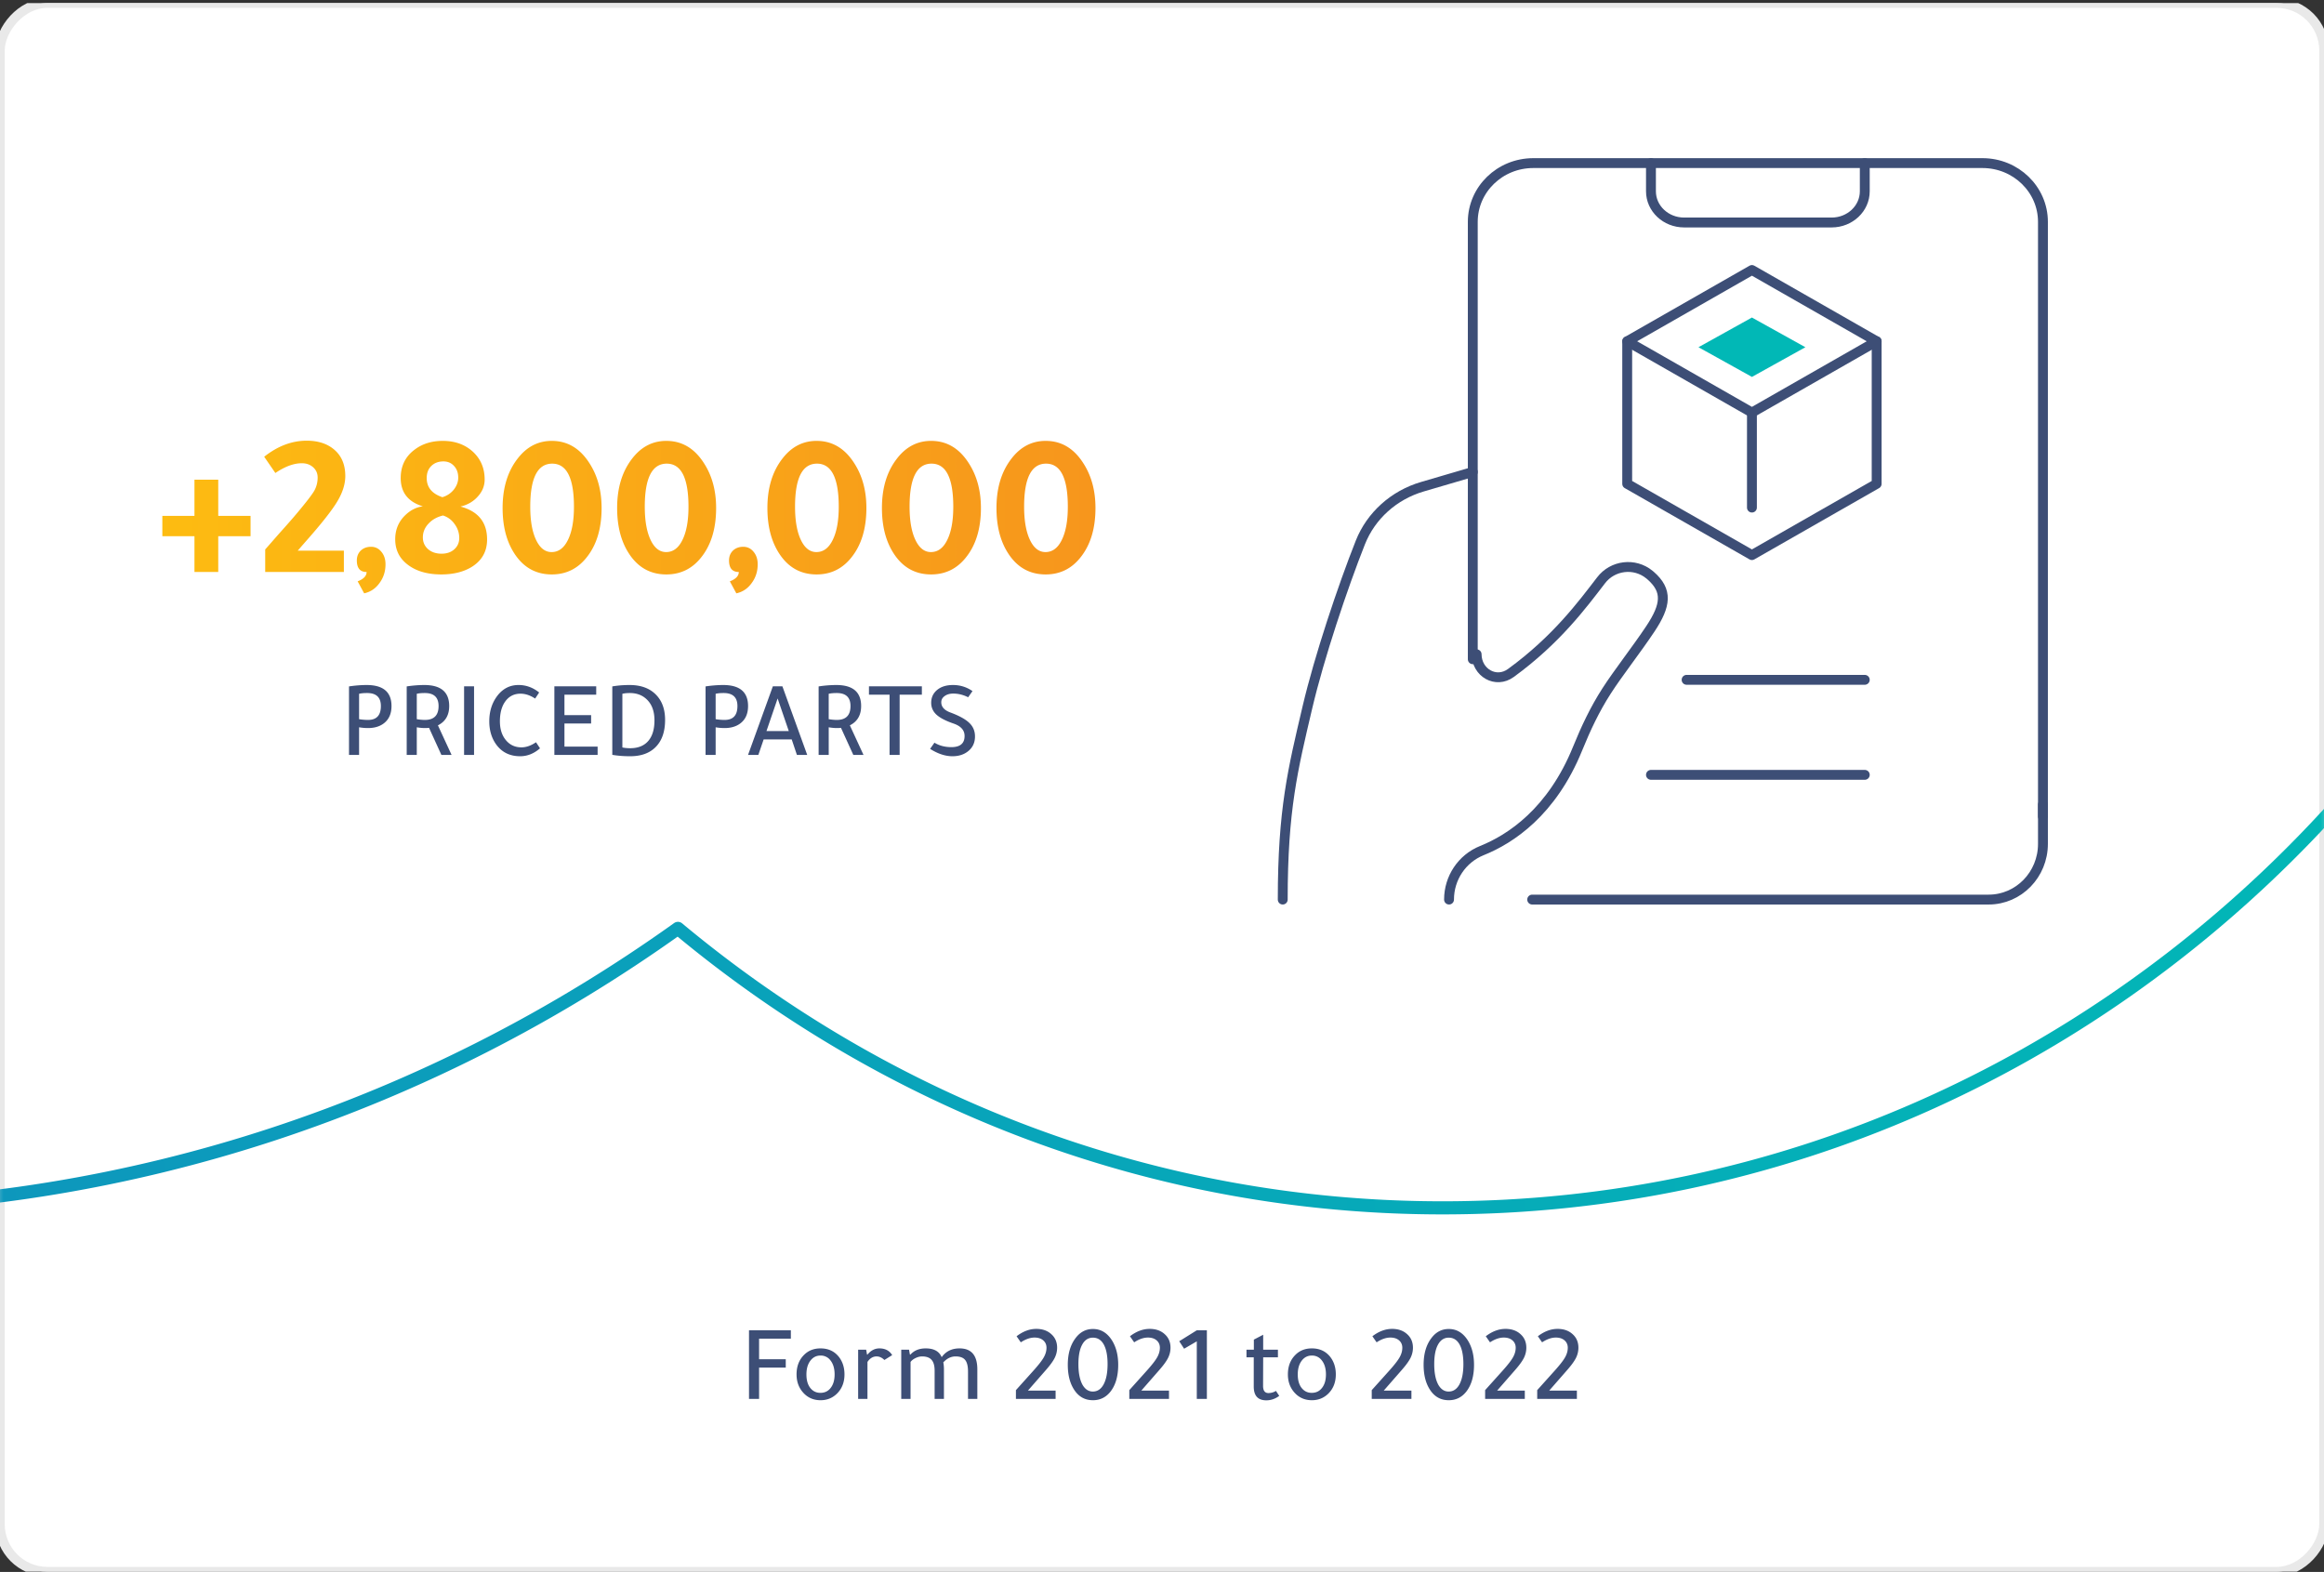 <svg width="343" height="232" viewBox="0 0 343 232" fill="none" xmlns="http://www.w3.org/2000/svg">
    <rect x="0" y="0" width="343" height="232" fill="#333333" stroke="none"/>
    <g clip-path="url(#n38z7h283a)">
        <rect width="343" height="231.492" rx="7" transform="matrix(-1 0 0 1 343 .46)" fill="#fff" stroke="#E9E9E9" stroke-width="1.4"/>
        <mask id="o3ce0lrupb" style="mask-type:luminance" maskUnits="userSpaceOnUse" x="-1" y="-1" width="345" height="234">
            <rect width="343" height="231.492" rx="7" transform="matrix(-1 0 0 1 343 .46)" fill="#fff" stroke="#fff" stroke-width="1.4"/>
        </mask>
        <g mask="url(#o3ce0lrupb)">
            <path d="M51.51 111.418v-10.112a17.789 17.789 0 0 1 2.592-.208c2.454 0 3.68 1.035 3.68 3.104 0 1.12-.373 1.968-1.12 2.544-.608.469-1.386.704-2.336.704a7.66 7.66 0 0 1-1.328-.112v4.08H51.51zm1.488-9.024v3.744c.427.075.87.112 1.328.112 1.259 0 1.888-.683 1.888-2.048 0-1.28-.677-1.92-2.032-1.92-.49 0-.885.037-1.184.112zm7.028 9.024v-10.112a17.789 17.789 0 0 1 2.592-.208c2.453 0 3.68 1.035 3.68 3.104 0 1.344-.555 2.293-1.664 2.848l2.016 4.368h-1.504l-1.824-4a4.357 4.357 0 0 1-.608.032c-.373 0-.773-.037-1.2-.112v4.08h-1.488zm1.488-9.024v3.744c.427.075.827.112 1.2.112 1.344 0 2.016-.683 2.016-2.048 0-1.28-.677-1.92-2.032-1.92-.49 0-.885.037-1.184.112zm8.453-1.104v10.128h-1.472V101.29h1.472zm9.735 9.152c-.896.779-1.872 1.168-2.928 1.168-1.536 0-2.725-.592-3.568-1.776-.661-.939-.992-2.064-.992-3.376 0-1.493.41-2.768 1.232-3.824.81-1.024 1.84-1.536 3.088-1.536 1.11 0 2.123.368 3.04 1.104l-.592.896c-.725-.48-1.445-.72-2.16-.72-.97 0-1.733.4-2.288 1.2-.501.725-.752 1.685-.752 2.88 0 1.184.315 2.133.944 2.848.576.661 1.323.992 2.24.992.693 0 1.408-.251 2.144-.752l.592.896zm2.118-9.152h6.176v1.232h-4.688v3.024h3.936v1.232h-3.936v3.408h4.896v1.232H81.82V101.29zm8.55.016c.8-.139 1.648-.208 2.544-.208 1.76 0 3.109.528 4.048 1.584.8.896 1.2 2.085 1.2 3.568 0 1.803-.502 3.173-1.504 4.112-.886.832-2.102 1.248-3.648 1.248-.96 0-1.84-.069-2.64-.208v-10.096zm1.488 9.008c.341.075.725.112 1.152.112 1.205 0 2.117-.384 2.736-1.152.565-.704.848-1.691.848-2.96 0-1.365-.395-2.411-1.184-3.136-.64-.597-1.456-.896-2.448-.896-.438 0-.806.037-1.104.112v7.92zm12.277 1.104v-10.112a17.795 17.795 0 0 1 2.592-.208c2.454 0 3.68 1.035 3.68 3.104 0 1.12-.373 1.968-1.12 2.544-.608.469-1.386.704-2.336.704-.458 0-.901-.037-1.328-.112v4.08h-1.488zm1.488-9.024v3.744c.427.075.87.112 1.328.112 1.259 0 1.888-.683 1.888-2.048 0-1.28-.677-1.92-2.032-1.92-.49 0-.885.037-1.184.112zm8.445-1.104h1.408l3.664 10.128h-1.52l-.768-2.288h-4.144l-.784 2.288h-1.52l3.664-10.128zm.704 1.792-1.648 4.816h3.296l-1.648-4.816zm6.051 8.336v-10.112a17.774 17.774 0 0 1 2.592-.208c2.453 0 3.68 1.035 3.68 3.104 0 1.344-.555 2.293-1.664 2.848l2.016 4.368h-1.504l-1.824-4a4.368 4.368 0 0 1-.608.032c-.374 0-.774-.037-1.2-.112v4.08h-1.488zm1.488-9.024v3.744c.426.075.826.112 1.2.112 1.344 0 2.016-.683 2.016-2.048 0-1.28-.678-1.92-2.032-1.92-.491 0-.886.037-1.184.112zm8.981.128h-3.04v-1.232h7.808v1.232h-3.28v8.896h-1.488v-8.896zm11.601.384c-.725-.363-1.456-.544-2.192-.544-.523 0-.949.123-1.28.368-.331.235-.496.539-.496.912 0 .672.443 1.173 1.328 1.504 1.323.491 2.261 1.008 2.816 1.552.555.533.832 1.195.832 1.984 0 .96-.368 1.712-1.104 2.256-.597.448-1.339.672-2.224.672-1.056 0-2.155-.363-3.296-1.088l.64-.912c.715.437 1.547.656 2.496.656 1.301 0 1.952-.549 1.952-1.648 0-.853-.549-1.467-1.648-1.84-1.152-.395-1.989-.832-2.512-1.312-.512-.48-.768-1.061-.768-1.744 0-.811.315-1.461.944-1.952.576-.448 1.333-.672 2.272-.672 1.056 0 2.016.299 2.88.896l-.64.912z" fill="#3D4E76"/>
            <path d="m217.369 69.653-7.438 2.18c-4.205 1.232-7.585 4.268-9.158 8.237-2.609 6.575-6.078 16.936-7.811 24.321-2.15 9.158-3.643 15.089-3.643 28.374M217.936 96.562c.012 2.719 2.844 4.378 5.063 2.755 6.711-4.89 10.495-10.019 13.303-13.67 1.71-2.242 4.953-2.634 7.134-.845.05.046.097.082.158.13 2.567 2.23 2.301 4.39-.013 7.873-2.073 3.114-4.783 6.548-6.472 9.185-1.722 2.671-3.071 5.534-4.265 8.482-3.796 9.351-9.883 13.358-14.137 15.064-2.953 1.192-4.844 4.067-4.844 7.217v.012M226.135 132.765h67.372c4.426 0 8.012-3.68 8.012-8.221v-5.804" stroke="#3D4E76" stroke-width="1.457" stroke-linecap="round" stroke-linejoin="round"/>
            <path d="M301.519 120.493v-87.75c0-4.79-3.996-8.672-8.927-8.672h-66.295c-4.931 0-8.928 3.882-8.928 8.671v64.554" stroke="#3D4E76" stroke-width="1.457" stroke-linecap="round" stroke-linejoin="round"/>
            <path d="M243.666 24.071v4.16c0 2.545 2.189 4.606 4.891 4.606h21.775c2.702 0 4.891-2.061 4.891-4.606v-4.16" stroke="#3D4E76" stroke-width="1.457" stroke-linecap="round" stroke-linejoin="round"/>
            <path clip-rule="evenodd" d="M258.568 60.887 240.16 50.368l18.408-10.519 18.408 10.52-18.408 10.518z" stroke="#3D4E76" stroke-width="1.457" stroke-linecap="round" stroke-linejoin="round"/>
            <path fill-rule="evenodd" clip-rule="evenodd" d="m250.679 51.245 7.889-4.383 7.889 4.383-7.889 4.382-7.889-4.382z" fill="#01B8B6"/>
            <path d="M276.976 50.368v21.038l-18.409 10.518-18.407-10.518V50.368M258.568 60.887v14.025M248.926 100.332h26.296M243.666 114.357h31.557" stroke="#3D4E76" stroke-width="1.457" stroke-linecap="round" stroke-linejoin="round"/>
            <path d="M28.7 79.138h-4.74v-3h4.74v-5.34h3.51v5.34h4.77v3h-4.77v5.28H28.7v-5.28zm10.441 5.28v-3.33c.48-.54 1.12-1.27 1.92-2.19 1.26-1.4 2.19-2.46 2.79-3.18 1.34-1.6 2.18-2.69 2.52-3.27.34-.6.51-1.26.51-1.98 0-.6-.22-1.1-.66-1.5-.44-.4-1-.6-1.68-.6-1.18 0-2.48.48-3.9 1.44l-1.65-2.4c2-1.58 4.09-2.37 6.27-2.37 1.74 0 3.13.47 4.17 1.41 1.02.92 1.53 2.19 1.53 3.81 0 1.2-.4 2.46-1.2 3.78-.78 1.3-2.31 3.24-4.59 5.82-.56.64-.97 1.11-1.23 1.41h6.81v3.15h-11.61zm14.605 3.15-.96-1.77c.88-.34 1.32-.8 1.32-1.38-.96 0-1.44-.57-1.44-1.71 0-.58.19-1.06.57-1.44.4-.38.91-.57 1.53-.57s1.13.25 1.53.75c.4.48.6 1.09.6 1.83 0 1.06-.3 1.99-.9 2.79-.58.8-1.33 1.3-2.25 1.5zm14.214-12.81c2.62.7 3.93 2.32 3.93 4.86 0 1.74-.74 3.08-2.22 4.02-1.22.76-2.73 1.14-4.53 1.14-2.1 0-3.78-.5-5.04-1.5-1.18-.92-1.77-2.15-1.77-3.69 0-1.44.51-2.64 1.53-3.6.76-.72 1.61-1.14 2.55-1.26-2.18-.66-3.27-2.05-3.27-4.17 0-1.8.7-3.21 2.1-4.23 1.12-.84 2.49-1.26 4.11-1.26 1.84 0 3.35.56 4.53 1.68 1.1 1.06 1.65 2.4 1.65 4.02 0 .94-.34 1.78-1.02 2.52-.66.74-1.51 1.23-2.55 1.47zm-2.67-1.38c.68-.2 1.24-.57 1.68-1.11.44-.56.66-1.15.66-1.77 0-.72-.21-1.3-.63-1.74-.4-.44-.92-.66-1.56-.66-.74 0-1.34.23-1.8.69-.44.44-.66 1.03-.66 1.77 0 1.36.77 2.3 2.31 2.82zm.09 2.7c-.9.22-1.62.63-2.16 1.23-.54.58-.81 1.25-.81 2.01 0 .7.26 1.28.78 1.74.52.44 1.18.66 1.98.66.76 0 1.38-.21 1.86-.63.5-.44.75-1 .75-1.68 0-.76-.23-1.45-.69-2.07a3.247 3.247 0 0 0-1.71-1.26zm16.06-11.01c2.32 0 4.18 1.11 5.58 3.33 1.18 1.84 1.77 4.03 1.77 6.57 0 3.06-.75 5.51-2.25 7.35-1.32 1.64-3.02 2.46-5.1 2.46-2.38 0-4.24-1.06-5.58-3.18-1.12-1.76-1.68-3.97-1.68-6.63 0-2.96.74-5.39 2.22-7.29 1.34-1.74 3.02-2.61 5.04-2.61zm.06 3.36c-2.16 0-3.24 2.12-3.24 6.36 0 2.14.31 3.82.93 5.04.56 1.1 1.3 1.65 2.22 1.65 1.02 0 1.82-.59 2.4-1.77.6-1.2.9-2.84.9-4.92 0-4.24-1.07-6.36-3.21-6.36zm16.843-3.36c2.32 0 4.18 1.11 5.58 3.33 1.18 1.84 1.77 4.03 1.77 6.57 0 3.06-.75 5.51-2.25 7.35-1.32 1.64-3.02 2.46-5.1 2.46-2.38 0-4.24-1.06-5.58-3.18-1.12-1.76-1.68-3.97-1.68-6.63 0-2.96.74-5.39 2.22-7.29 1.34-1.74 3.02-2.61 5.04-2.61zm.06 3.36c-2.16 0-3.24 2.12-3.24 6.36 0 2.14.31 3.82.93 5.04.56 1.1 1.3 1.65 2.22 1.65 1.02 0 1.82-.59 2.4-1.77.6-1.2.9-2.84.9-4.92 0-4.24-1.07-6.36-3.21-6.36zm10.275 19.14-.96-1.77c.88-.34 1.32-.8 1.32-1.38-.96 0-1.44-.57-1.44-1.71 0-.58.19-1.06.57-1.44.4-.38.91-.57 1.53-.57s1.13.25 1.53.75c.4.48.6 1.09.6 1.83 0 1.06-.3 1.99-.9 2.79-.58.8-1.33 1.3-2.25 1.5zm11.843-22.5c2.32 0 4.18 1.11 5.58 3.33 1.18 1.84 1.77 4.03 1.77 6.57 0 3.06-.75 5.51-2.25 7.35-1.32 1.64-3.02 2.46-5.1 2.46-2.38 0-4.24-1.06-5.58-3.18-1.12-1.76-1.68-3.97-1.68-6.63 0-2.96.74-5.39 2.22-7.29 1.34-1.74 3.02-2.61 5.04-2.61zm.06 3.36c-2.16 0-3.24 2.12-3.24 6.36 0 2.14.31 3.82.93 5.04.56 1.1 1.3 1.65 2.22 1.65 1.02 0 1.82-.59 2.4-1.77.6-1.2.9-2.84.9-4.92 0-4.24-1.07-6.36-3.21-6.36zm16.844-3.36c2.32 0 4.18 1.11 5.58 3.33 1.18 1.84 1.77 4.03 1.77 6.57 0 3.06-.75 5.51-2.25 7.35-1.32 1.64-3.02 2.46-5.1 2.46-2.38 0-4.24-1.06-5.58-3.18-1.12-1.76-1.68-3.97-1.68-6.63 0-2.96.74-5.39 2.22-7.29 1.34-1.74 3.02-2.61 5.04-2.61zm.06 3.36c-2.16 0-3.24 2.12-3.24 6.36 0 2.14.31 3.82.93 5.04.56 1.1 1.3 1.65 2.22 1.65 1.02 0 1.82-.59 2.4-1.77.6-1.2.9-2.84.9-4.92 0-4.24-1.07-6.36-3.21-6.36zm16.845-3.36c2.32 0 4.18 1.11 5.58 3.33 1.18 1.84 1.77 4.03 1.77 6.57 0 3.06-.75 5.51-2.25 7.35-1.32 1.64-3.02 2.46-5.1 2.46-2.38 0-4.24-1.06-5.58-3.18-1.12-1.76-1.68-3.97-1.68-6.63 0-2.96.74-5.39 2.22-7.29 1.34-1.74 3.02-2.61 5.04-2.61zm.06 3.36c-2.16 0-3.24 2.12-3.24 6.36 0 2.14.31 3.82.93 5.04.56 1.1 1.3 1.65 2.22 1.65 1.02 0 1.82-.59 2.4-1.77.6-1.2.9-2.84.9-4.92 0-4.24-1.07-6.36-3.21-6.36z" fill="url(#9liyxb4ewc)"/>
            <path d="M110.546 206.461v-10.128h6.176v1.232h-4.688v3.04h3.936v1.232h-3.936v4.624h-1.488zm10.571.192c-1.099 0-1.989-.411-2.672-1.232-.587-.704-.88-1.563-.88-2.576 0-1.173.357-2.123 1.072-2.848.64-.661 1.461-.992 2.464-.992 1.152 0 2.059.421 2.72 1.264.544.704.816 1.563.816 2.576 0 1.163-.373 2.112-1.12 2.848-.661.64-1.461.96-2.4.96zm-.032-1.088c.64 0 1.147-.245 1.52-.736.384-.491.576-1.152.576-1.984 0-.864-.203-1.552-.608-2.064a1.775 1.775 0 0 0-1.472-.72c-.619 0-1.12.256-1.504.768-.384.512-.576 1.184-.576 2.016 0 .896.213 1.589.64 2.08.373.427.848.64 1.424.64zm6.881-5.648h.064c.502-.608 1.088-.912 1.76-.912.854 0 1.483.331 1.888.992l-1.152.72c-.352-.352-.736-.528-1.152-.528-.533 0-.981.272-1.344.816v5.456h-1.376v-7.264h1.184l.128.72zm6.328 0h.08c.544-.608 1.296-.912 2.256-.912 1.205 0 1.989.432 2.352 1.296.618-.864 1.498-1.296 2.64-1.296 1.749 0 2.624 1.035 2.624 3.104v4.352h-1.376v-4.048c0-.8-.144-1.371-.432-1.712-.278-.341-.747-.512-1.408-.512-.662 0-1.264.293-1.808.88.064.299.096.645.096 1.04v4.352h-1.376v-4.16c0-.736-.15-1.269-.448-1.6-.288-.341-.758-.512-1.408-.512-.31 0-.63.08-.96.24-.331.16-.576.352-.736.576v5.456h-1.376v-7.264h1.152l.128.72zm15.647 6.544v-1.296l2.544-2.832c.768-.853 1.285-1.515 1.552-1.984.277-.48.416-.96.416-1.44 0-.448-.16-.811-.48-1.088-.32-.277-.747-.416-1.28-.416-.64 0-1.318.235-2.032.704l-.624-.896c.949-.725 1.92-1.088 2.912-1.088.928 0 1.68.272 2.256.816.544.501.816 1.157.816 1.968 0 .523-.123 1.029-.368 1.52-.246.48-.672 1.067-1.28 1.76l-2.656 3.04h4.08v1.232h-5.856zm11.367.192c-1.227 0-2.176-.555-2.848-1.664-.576-.939-.864-2.128-.864-3.568 0-1.611.379-2.917 1.136-3.92.672-.907 1.531-1.36 2.576-1.36 1.184 0 2.133.581 2.848 1.744.587.971.88 2.149.88 3.536 0 1.653-.373 2.965-1.12 3.936-.672.864-1.541 1.296-2.608 1.296zm0-9.232c-.683 0-1.211.341-1.584 1.024-.373.672-.56 1.632-.56 2.88 0 1.301.203 2.32.608 3.056.384.661.891.992 1.52.992.683 0 1.216-.357 1.6-1.072.384-.725.576-1.717.576-2.976 0-1.301-.203-2.293-.608-2.976-.373-.619-.891-.928-1.552-.928zm5.367 9.04v-1.296l2.544-2.832c.768-.853 1.285-1.515 1.552-1.984.277-.48.416-.96.416-1.44 0-.448-.16-.811-.48-1.088-.32-.277-.747-.416-1.28-.416-.64 0-1.317.235-2.032.704l-.624-.896c.949-.725 1.92-1.088 2.912-1.088.928 0 1.68.272 2.256.816.544.501.816 1.157.816 1.968 0 .523-.123 1.029-.368 1.52-.245.48-.672 1.067-1.28 1.76l-2.656 3.04h4.08v1.232h-5.856zm11.448-10.128v10.128h-1.488v-8.496l-1.872 1.088-.72-1.104 2.592-1.616h1.488zm8.31 3.984-.016 4.224c0 .704.267 1.056.8 1.056a2.16 2.16 0 0 0 1.104-.32l.48.736c-.587.437-1.221.656-1.904.656-1.237 0-1.856-.677-1.856-2.032v-4.32h-1.072v-1.12h1.088v-1.488l1.376-.72v2.208h2.176v1.12h-2.176zm7.2 6.336c-1.099 0-1.99-.411-2.672-1.232-.587-.704-.88-1.563-.88-2.576 0-1.173.357-2.123 1.072-2.848.64-.661 1.461-.992 2.464-.992 1.152 0 2.058.421 2.72 1.264.544.704.816 1.563.816 2.576 0 1.163-.374 2.112-1.12 2.848-.662.64-1.462.96-2.4.96zm-.032-1.088c.64 0 1.146-.245 1.52-.736.384-.491.576-1.152.576-1.984 0-.864-.203-1.552-.608-2.064a1.776 1.776 0 0 0-1.472-.72c-.619 0-1.12.256-1.504.768-.384.512-.576 1.184-.576 2.016 0 .896.213 1.589.64 2.08.373.427.848.64 1.424.64zm8.855.896v-1.296l2.544-2.832c.768-.853 1.286-1.515 1.552-1.984.278-.48.416-.96.416-1.44 0-.448-.16-.811-.48-1.088-.32-.277-.746-.416-1.28-.416-.64 0-1.317.235-2.032.704l-.624-.896c.95-.725 1.92-1.088 2.912-1.088.928 0 1.68.272 2.256.816.544.501.816 1.157.816 1.968 0 .523-.122 1.029-.368 1.52-.245.48-.672 1.067-1.28 1.76l-2.656 3.04h4.08v1.232h-5.856zm11.368.192c-1.227 0-2.176-.555-2.848-1.664-.576-.939-.864-2.128-.864-3.568 0-1.611.378-2.917 1.136-3.92.672-.907 1.53-1.36 2.576-1.36 1.184 0 2.133.581 2.848 1.744.586.971.88 2.149.88 3.536 0 1.653-.374 2.965-1.12 3.936-.672.864-1.542 1.296-2.608 1.296zm0-9.232c-.683 0-1.211.341-1.584 1.024-.374.672-.56 1.632-.56 2.88 0 1.301.202 2.32.608 3.056.384.661.89.992 1.52.992.682 0 1.216-.357 1.6-1.072.384-.725.576-1.717.576-2.976 0-1.301-.203-2.293-.608-2.976-.374-.619-.891-.928-1.552-.928zm5.367 9.04v-1.296l2.544-2.832c.768-.853 1.285-1.515 1.552-1.984.277-.48.416-.96.416-1.44 0-.448-.16-.811-.48-1.088-.32-.277-.747-.416-1.28-.416-.64 0-1.318.235-2.032.704l-.624-.896c.949-.725 1.92-1.088 2.912-1.088.928 0 1.68.272 2.256.816.544.501.816 1.157.816 1.968 0 .523-.123 1.029-.368 1.52-.246.48-.672 1.067-1.28 1.76l-2.656 3.04h4.08v1.232h-5.856zm7.687 0v-1.296l2.544-2.832c.768-.853 1.285-1.515 1.552-1.984.277-.48.416-.96.416-1.44 0-.448-.16-.811-.48-1.088-.32-.277-.747-.416-1.28-.416-.64 0-1.317.235-2.032.704l-.624-.896c.949-.725 1.92-1.088 2.912-1.088.928 0 1.68.272 2.256.816.544.501.816 1.157.816 1.968 0 .523-.123 1.029-.368 1.52-.245.48-.672 1.067-1.28 1.76l-2.656 3.04h4.08v1.232h-5.856z" fill="#3D4E76"/>
            <path d="M-272.574-132.757a150.447 150.447 0 0 0-60.649-12.717c-86.175 0-156.037 72.473-156.037 161.867 0 89.398 69.862 161.867 156.037 161.867 57.753 0 108.064-32.635 135.046-81.019 41.362 49.542 102.308 81.019 170.447 81.019 47.464 0 91.45-15.273 127.787-41.243 30.912 25.753 70.112 41.243 112.855 41.243 99.669 0 180.476-83.818 180.476-187.215 0-103.405-80.807-187.223-180.476-187.223a174.479 174.479 0 0 0-54.243 8.631C118.048-249.253 49.734-289.789-27.73-289.789c-48.848 0-94.022 16.13-130.898 43.529" stroke="url(#hrzk79sw2d)" stroke-width="1.935" stroke-linecap="round" stroke-linejoin="round"/>
        </g>
    </g>
    <defs>
        <linearGradient id="9liyxb4ewc" x1="23.002" y1="89.418" x2="172" y2="89.418" gradientUnits="userSpaceOnUse">
            <stop stop-color="#FDBC11"/>
            <stop offset="1" stop-color="#F6931D"/>
        </linearGradient>
        <linearGradient id="hrzk79sw2d" x1="-469.099" y1="-88.133" x2="339.273" y2="-150.066" gradientUnits="userSpaceOnUse">
            <stop stop-color="#1C6FC4"/>
            <stop offset="1" stop-color="#01B8B6"/>
        </linearGradient>
        <clipPath id="n38z7h283a">
            <path fill="#fff" transform="matrix(-1 0 0 1 343 .46)" d="M0 0h343v231.492H0z"/>
        </clipPath>
    </defs>
</svg>
